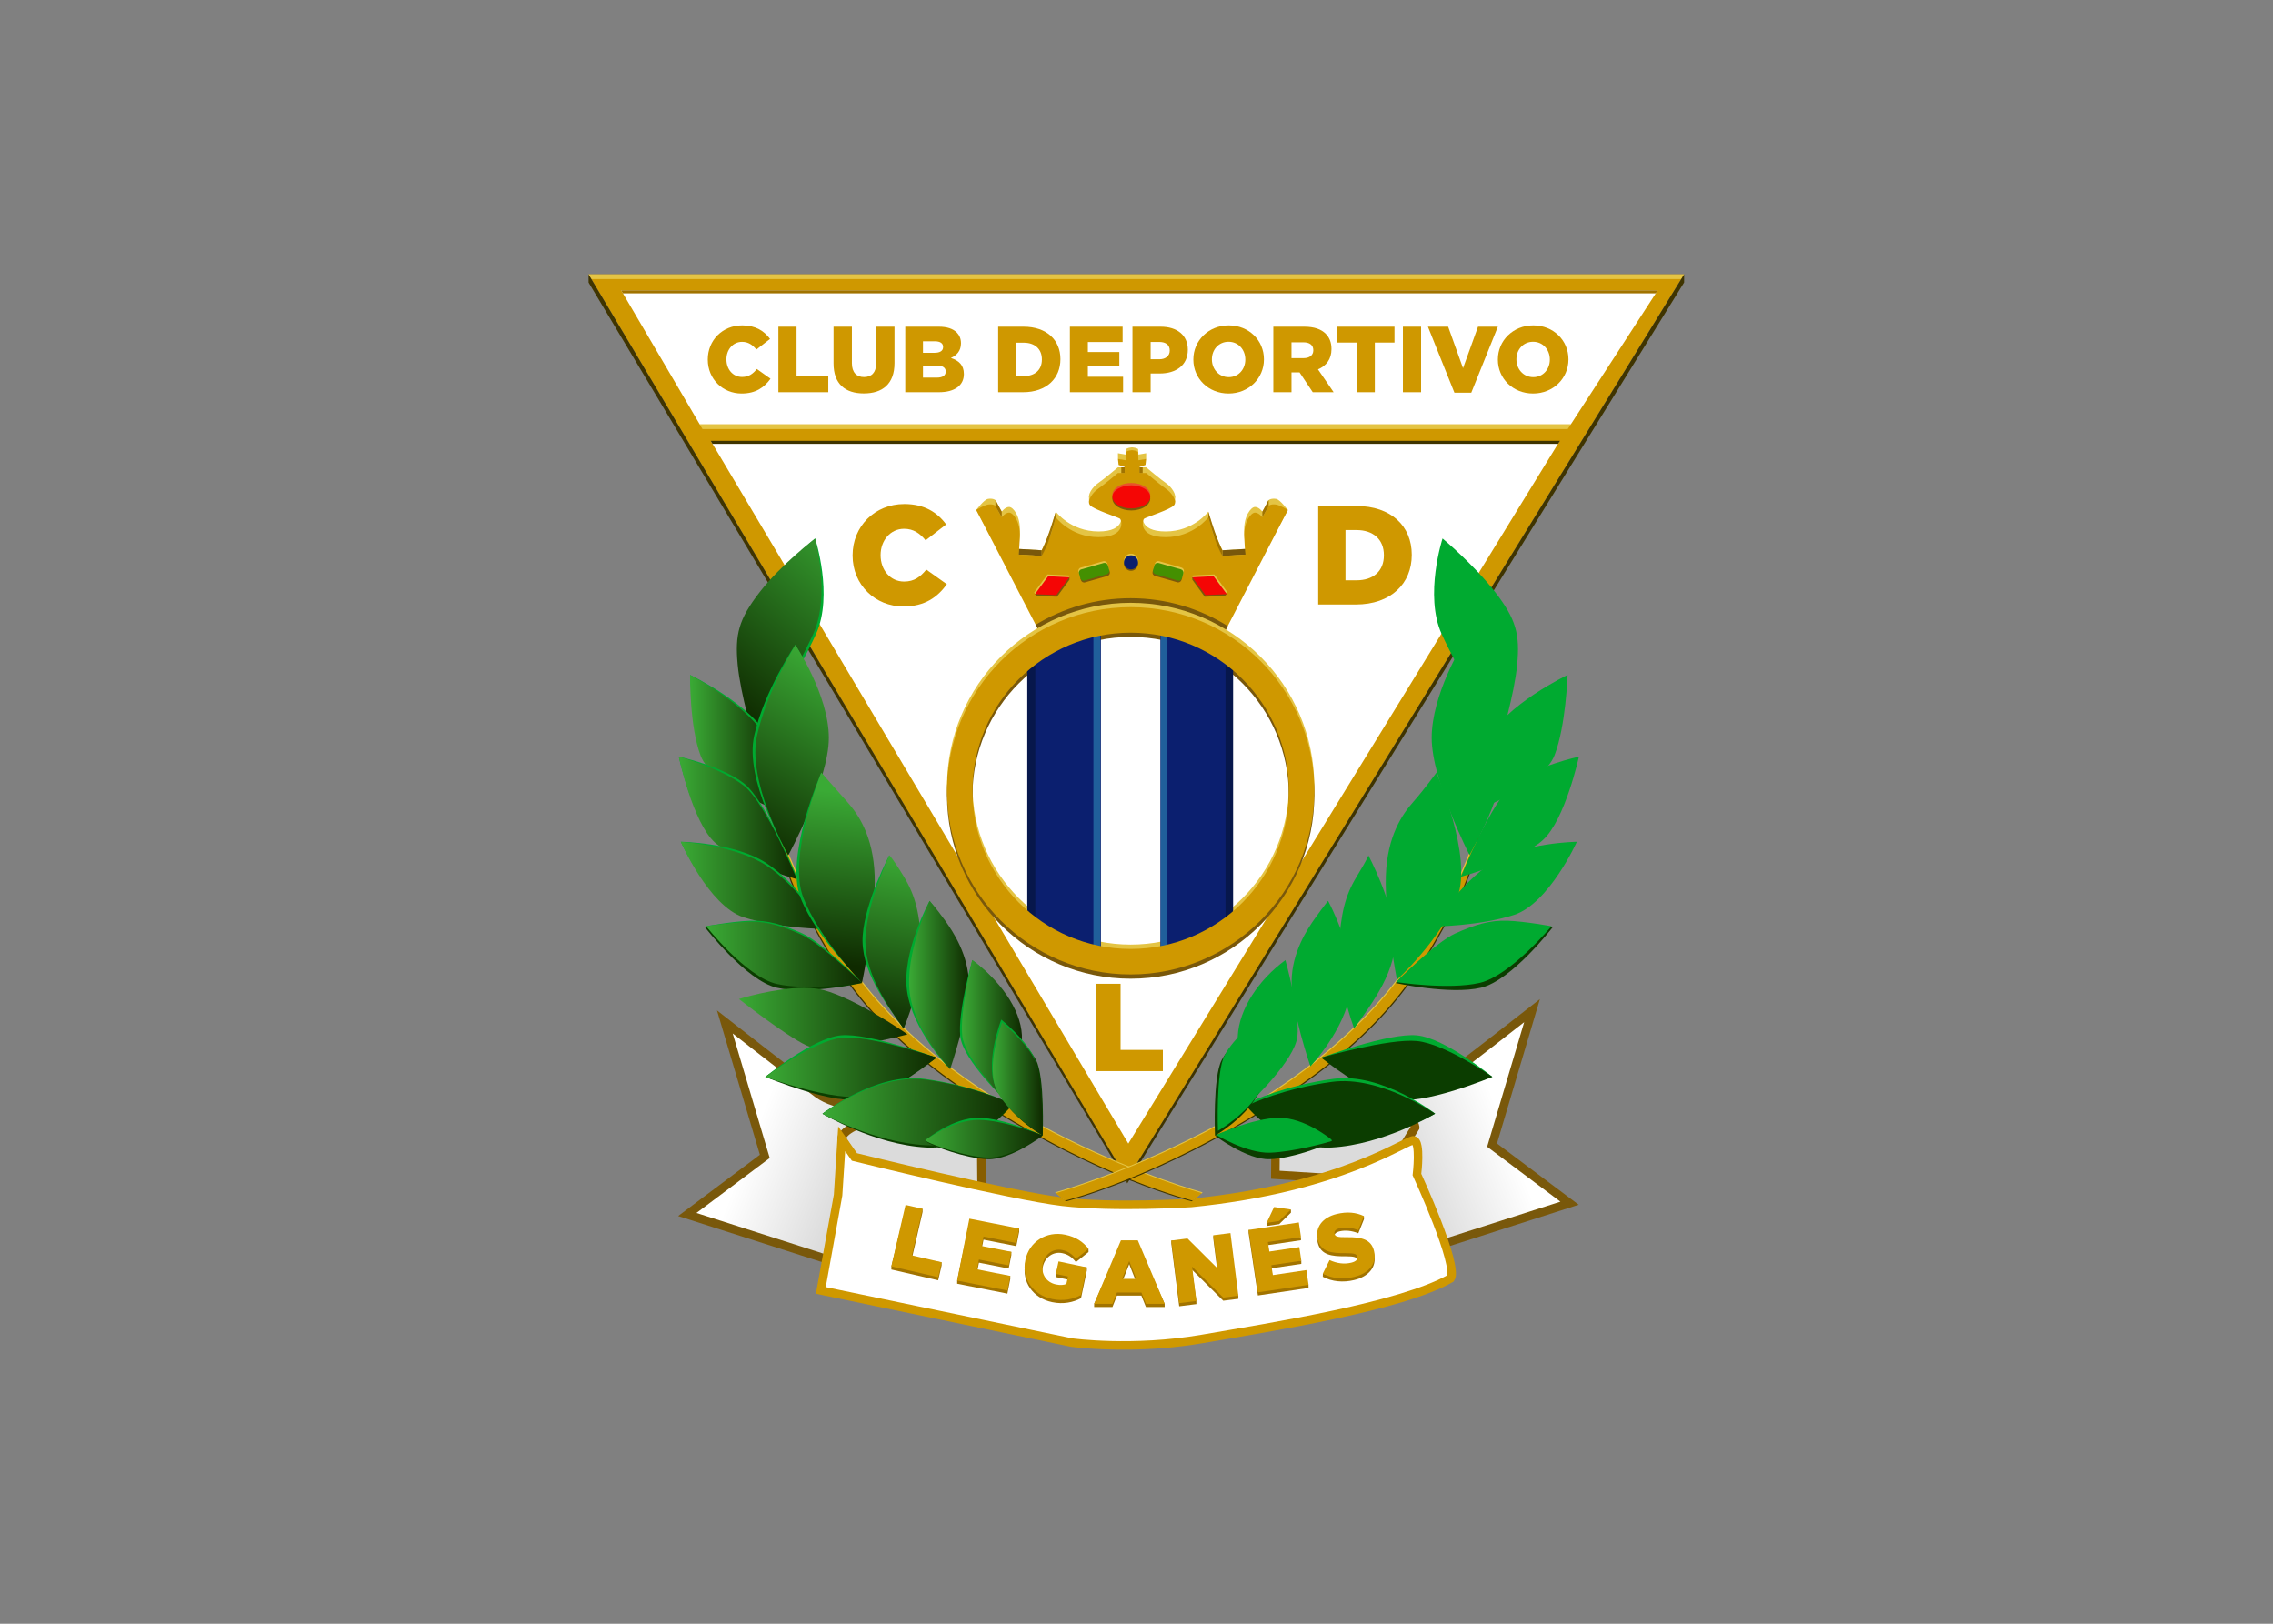 <svg clip-rule="evenodd" fill-rule="evenodd" stroke-miterlimit="10" viewBox="0 0 560 400" xmlns="http://www.w3.org/2000/svg" xmlns:xlink="http://www.w3.org/1999/xlink"><rect x="0" y="0" width="560" height="400" fill="#808080" stroke="none"/><linearGradient id="a" gradientTransform="matrix(52.154 -20.278 20.278 52.154 84.118 108.956)" gradientUnits="userSpaceOnUse" x1="0" x2="1" y1="0" y2="0"><stop offset="0" stop-color="#fff"/><stop offset="1" stop-color="#dadada"/></linearGradient><linearGradient id="b"><stop offset="0" stop-color="#3aaa35"/><stop offset="1" stop-color="#0f2a00"/></linearGradient><linearGradient id="c" gradientTransform="matrix(-72.358 -86.229 86.229 -72.358 142.541 416.821)" gradientUnits="userSpaceOnUse" x1="0" x2="1" xlink:href="#b" y1="0" y2="0"/><linearGradient id="d" gradientUnits="userSpaceOnUse" x1="51.901" x2="96.548" xlink:href="#b" y1="310.529" y2="310.529"/><linearGradient id="e" gradientUnits="userSpaceOnUse" x1="46.144" x2="106.488" xlink:href="#b" y1="271.793" y2="271.793"/><linearGradient id="f" gradientUnits="userSpaceOnUse" x1="47.188" x2="121.056" xlink:href="#b" y1="237.289" y2="237.289"/><linearGradient id="g" gradientUnits="userSpaceOnUse" x1="76.878" x2="163.004" xlink:href="#b" y1="169.511" y2="169.511"/><linearGradient id="h" gradientUnits="userSpaceOnUse" x1="90.34" x2="177.876" xlink:href="#b" y1="144.362" y2="144.362"/><linearGradient id="i" gradientTransform="matrix(97.76 -2.457 2.457 97.76 119.64 122.711)" gradientUnits="userSpaceOnUse" x1="0" x2="1" xlink:href="#b" y1="0" y2="0"/><linearGradient id="j" gradientTransform="matrix(-52.342 -87.71 87.71 -52.342 128.94 348.4)" gradientUnits="userSpaceOnUse" x1="0" x2="1" xlink:href="#b" y1="0" y2="0"/><linearGradient id="k" gradientTransform="matrix(-9.448 -87.196 87.196 -9.448 131.734 284.565)" gradientUnits="userSpaceOnUse" x1="0" x2="1" xlink:href="#b" y1="0" y2="0"/><linearGradient id="l" gradientTransform="matrix(-15.665 -88.279 88.279 -15.665 164.18 251.633)" gradientUnits="userSpaceOnUse" x1="0" x2="1" xlink:href="#b" y1="0" y2="0"/><linearGradient id="m" gradientUnits="userSpaceOnUse" x1="163.845" x2="194.449" xlink:href="#b" y1="186.359" y2="186.359"/><linearGradient id="n" gradientUnits="userSpaceOnUse" x1="190.862" x2="221.565" xlink:href="#b" y1="163.047" y2="163.047"/><linearGradient id="o" gradientUnits="userSpaceOnUse" x1="206.612" x2="232.02" xlink:href="#b" y1="138.524" y2="138.524"/><linearGradient id="p" gradientUnits="userSpaceOnUse" x1="171.985" x2="232.13" xlink:href="#b" y1="107.825" y2="107.825"/><linearGradient id="q" gradientUnits="userSpaceOnUse" x1="60.181" x2="139.747" xlink:href="#b" y1="202.091" y2="202.091"/><g transform="matrix(.482 0 0 -.482 145 332.493)"><g transform="matrix(-1 0 0 1 551.928 5.77)"><path d="m90.096 98.81-39.612-29.705 71.492-22.905 20.735 78.915s-15.165-1.862-25.686 5.88c-10.526 7.732-47.356 36.512-47.356 36.512z" fill="url(#a)" fill-rule="nonzero"/><path d="m142.713 125.112s-15.164-1.856-25.691 5.881c-10.52 7.737-47.351 36.511-47.351 36.511l20.428-68.697-39.618-29.705 71.498-22.899z" fill="none" stroke="#79580b" stroke-width="4.35"/><path d="m200.59 123.255.307-39.61-54.471-3.4-17.021 27.536s-.619 5.263 15.783 9.594c16.403 4.331 55.402 5.88 55.402 5.88" fill="#dbdbdb" fill-rule="nonzero"/><path d="m200.59 123.255.307-39.61-54.471-3.4-17.021 27.536s-.619 5.263 15.783 9.594c16.403 4.331 55.402 5.88 55.402 5.88z" fill="none" stroke="#875d00" stroke-width="4.35"/></g><path d="m90.096 98.81-39.612-29.705 71.492-22.905 20.735 78.915s-15.165-1.862-25.686 5.88c-10.526 7.732-47.356 36.512-47.356 36.512z" fill="url(#a)" fill-rule="nonzero"/><path d="m142.713 125.112s-15.164-1.856-25.691 5.881c-10.52 7.737-47.351 36.511-47.351 36.511l20.428-68.697-39.618-29.705 71.498-22.899z" fill="none" stroke="#79580b" stroke-width="4.35"/><path d="m200.59 123.255.307-39.61-54.471-3.4-17.021 27.536s-.619 5.263 15.783 9.594c16.403 4.331 55.402 5.88 55.402 5.88" fill="#dbdbdb" fill-rule="nonzero"/><path d="m200.59 123.255.307-39.61-54.471-3.4-17.021 27.536s-.619 5.263 15.783 9.594c16.403 4.331 55.402 5.88 55.402 5.88z" fill="none" stroke="#875d00" stroke-width="4.35"/><g fill-rule="nonzero"><path d="m276.809.023c-18.012-.241-30.219 1.471-30.219 1.471l-.072.01-130.305 27.098 9.174 50.666 2.246 34.834 3.553-5.071 6.025-8.603c.705-.174 19.663-4.859 42.549-10.096 23.307-5.333 49.993-11.056 62.865-12.57 25.91-3.053 65.139-.595 65.186-.592 38.615 3.851 65.916 11.947 84.021 18.988 9.056 3.523 15.806 6.779 20.561 9.135 2.377 1.178 4.248 2.129 5.716 2.799.734.335 1.364.601 1.963.797.599.195 1.128.406 2.069.25 1.269-.212 2.173-1.135 2.664-1.989.49-.853.744-1.755.935-2.726.383-1.943.461-4.199.434-6.422-.051-4.11-.472-7.497-.541-8.076.352-.767 5.333-11.619 10.027-23.733 2.431-6.273 4.733-12.756 6.176-18.181.721-2.713 1.232-5.154 1.424-7.254.191-2.1.241-3.894-.864-5.551l-.283-.426-.441-.254c-12.906-7.42-35.67-13.523-59.871-18.713-24.201-5.189-49.753-9.362-67.688-12.453-13.602-2.344-26.498-3.193-37.304-3.338z" fill="#cf9800"/><path d="m266.961 4.428c12.105-.304 28.651.157 46.414 3.218 17.97 3.097 43.459 7.262 67.514 12.42 23.659 5.074 45.9 11.217 57.908 17.903.047.213.266.917.131 2.394-.155 1.694-.611 3.96-1.295 6.532-1.368 5.143-3.628 11.533-6.028 17.726-4.799 12.386-10.15 23.996-10.15 23.996l-.258.561.074.615s.503 4.13.553 8.262c.026 2.066-.075 4.139-.349 5.529-.104.525-.226.8-.332 1.057-.322-.118-.689-.259-1.227-.504-1.318-.602-3.195-1.553-5.592-2.741-4.794-2.375-11.695-5.704-20.916-9.291-18.441-7.172-46.174-15.379-85.217-19.267l-.039-.004-.039-.002s-39.301-2.533-65.996.611c-13.432 1.58-39.978 7.308-63.328 12.651s-43.404 10.297-43.404 10.297l-.793.195-3.416 4.877-1.467-22.725-8.461-46.742 126.006-26.201c.089-.012 7.673-1.065 19.707-1.367z" fill="#fff"/><path d="m162.041 72.411 8.669-.443.046-1.566-5.491-23.796 15.188-1.936.04-1.578-1.766-7.635-23.937 5.523.017 1.647 7.233 29.784z" fill="#a17300"/><path d="m194.672 65.368 25.436-3.463.023-1.567-1.465-7.413-16.777 3.315-.954-4.836 15.176-1.431.017-1.572-1.368-6.914-15.194 2.997-.993-5.018 16.999-1.799.006-1.556-1.477-7.459-25.679 5.069.022 1.607 6.229 30.04z" fill="#a17300"/><path d="m223.286 44.231.017.091c1.942 9.196 10.686 14.89 20.423 12.835 5.143-1.084 9.169-2.481 11.82-5.654.023-.642.023-.84.029-1.601l-6.456-5.137c-1.856 2.367-3.838 3.917-6.994 4.581-4.554.959-8.875-2.083-9.891-6.908l-.017-.091c-1.084-5.137 1.703-9.542 6.711-10.598 2.163-.46 3.884-.352 5.326.238l.812 3.838-6.178 1.299.04 1.624 1.312 4.78 14.455-1.459.017-1.595-2.987-14.158c-3.929-2.089-8.976-3.241-14.744-2.02-9.834 2.071-15.71 10.376-13.695 19.935" fill="#a17300"/><path d="m279.966 34.585-3.594 9.122-3.645-9.122zm-7.835 19.72h8.618l13.717-30.858.017-1.629h-9.589l-2.3 5.807h-12.49l-2.305-5.807h-9.357l.006 1.629z" fill="#a17300"/><path d="m297.872 54.192-.006 1.595 8.284-.551 15.307-15.252-2.141 16.916.034 1.595 12.758-30.875.028-1.618-7.727-.976-15.931 15.826 2.18-15.939.034-1.618-8.778-1.107z" fill="#a17300"/><path d="m359.002 71.66.023-1.607-6.018-5.881-6.427-.953.051 1.652zm-21.626-12.052-.011 1.601 26.764-3.633.028-1.618-16.913-2.52.727-4.876 16.334-3.054.023-1.64-15.318-2.277.755-5.063 18.225-3.332.034-1.635-25.896-3.854z" fill="#a17300"/><path d="m375.303 37.268.045 1.652c3.724-1.714 10.861 3.077 14.495 3.945 2.373.568 3.44 1.669 3.117 3.014l-.023.091c-.318 1.345-1.51 1.771-6.058 1.777-7.046-.068-12.65.584-14.177 6.999l-.023.085c-1.385 5.83 15.932 12.466 23.625 13.368.125-.817.062-.755.04-1.521l-2.885-7.181c-3.361 1.38-6.745 1.663-9.527 1.005-2.106-.505-2.935-1.601-2.657-2.77l.023-.085c.341-1.437 1.567-1.806 6.194-1.749 7.551.142 12.587-1.124 13.984-6.993l.023-.091c1.527-6.409-2.629-11.427-10.254-13.243-5.558-1.323-11.219-.823-15.943 1.697" fill="#a17300"/><path d="m162.041 74.011 8.715-2.01-5.491-23.796 15.228-3.513-1.766-7.635-23.937 5.523z" fill="#cf9800"/><path d="m194.672 66.967 25.459-5.029-1.465-7.413-16.777 3.315-.954-4.837 15.193-3.003-1.368-6.914-15.193 2.998-.994-5.018 17.004-3.355-1.476-7.459-25.68 5.069z" fill="#cf9800"/><path d="m223.286 45.832.017.09c1.942 9.196 10.686 14.89 20.423 12.835 5.547-1.169 9.118-3.667 11.849-7.255l-6.456-5.137c-1.856 2.367-3.838 3.917-6.994 4.581-4.554.959-8.875-2.083-9.891-6.908l-.017-.091c-1.084-5.137 1.703-9.542 6.711-10.598 2.163-.46 3.884-.352 5.326.238l.812 3.838-6.178 1.3 1.352 6.403 14.472-3.054-2.987-14.157c-3.929-2.089-8.976-3.242-14.744-2.021-9.834 2.072-15.71 10.376-13.695 19.936" fill="#cf9800"/><path d="m279.966 36.184-3.594 9.123-3.645-9.123zm-7.835 19.721h8.618l13.734-32.487h-9.589l-2.3 5.807h-12.49l-2.305-5.807h-9.357z" fill="#cf9800"/><path d="m297.872 55.792 8.278 1.044 15.307-15.253-2.141 16.916 8.784 1.107 4.036-32.004-7.727-.976-15.931 15.826 2.214-17.558-8.777-1.106z" fill="#cf9800"/><path d="m350.402 72.933 8.624-1.277-6.018-5.881-6.433-.959zm-13.025-11.722 25.663 3.821 1.119-7.476-16.914-2.521.721-4.876 15.324 2.282 1.033-6.97-15.318-2.282.755-5.058 17.141 2.549 1.124-7.516-25.895-3.86z" fill="#cf9800"/><path d="m375.303 38.868 3.463 6.936c3.724-1.72 7.443-2.208 11.077-1.339 2.373.567 3.44 1.669 3.117 3.014l-.023.091c-.318 1.345-1.51 1.771-6.058 1.776-7.046-.068-12.65.591-14.177 7l-.023.085c-1.385 5.829 2.226 11.143 9.76 12.936 5.337 1.272 9.845.829 13.905-1.089l-2.885-7.181c-3.361 1.379-6.745 1.663-9.527 1.005-2.106-.506-2.935-1.601-2.657-2.771l.023-.085c.341-1.436 1.567-1.805 6.194-1.748 7.551.142 12.588-1.124 13.984-6.994l.023-.09c1.527-6.409-2.629-11.427-10.254-13.244-5.558-1.322-11.219-.823-15.942 1.698" fill="#cf9800"/><path d="m549.847 545.86h-540.092l267.204-451.173z" fill="#fff"/><path d="m56.875 472.865-40.215 68.584h529.855l-44.472-68.584zm219.035-367.513-213.358 358.999h433.819zm-275.908 444.248 275.284-462.463 284.713 462.463z" fill="#cf9800"/><path d="m.025 549.598 1.431-2.395h557.033l1.51 2.395z" fill="#e4c444"/><path d="m56.797 472.952 1.436-2.412h442.267l1.618 2.395z" fill="#e4c444"/><path d="m16.663 541.449.902-1.567h527.948l1.004 1.567z" fill="#a17300"/><path d="m62.435 464.524.903-1.566h432.252l.999 1.566z" fill="#3f3400"/><path d="m275.286 87.139.091-2.128 284.623 460.459v4.127z" fill="#3f3400"/><path d="m275.374 85.011-275.351 460.408-.023 4.178 275.317-462.492" fill="#3f3400"/><path d="m60.948 506.016v.096c0 9.764 7.466 17.416 17.612 17.416 6.841 0 11.247-2.872 14.216-6.937l-6.989-5.409c-1.913 2.344-4.116 3.928-7.324 3.928-4.69 0-7.988-4.019-7.988-8.901v-.097c0-5.023 3.298-8.946 7.988-8.946 3.497 0 5.553 1.624 7.563 4.065l6.989-4.979c-3.163-4.353-7.421-7.555-14.79-7.555-9.573 0-17.277 7.317-17.277 17.319" fill="#cf9800"/><path d="m97.038 522.859h9.283v-25.362h16.227v-8.135h-25.51z" fill="#cf9800"/><path d="m125.233 504.054v18.806h9.38v-18.613c0-4.836 2.441-7.129 6.177-7.129 3.775 0 6.217 2.196 6.217 6.891v18.851h9.385v-18.567c0-10.763-6.177-15.548-15.699-15.548-9.476 0-15.46 4.83-15.46 15.309" fill="#cf9800"/><path d="m178.027 503.002h-7.08v-6.171h7.176c2.873 0 4.452 1.096 4.452 3.06v.097c0 1.816-1.437 3.014-4.548 3.014m3.208 9.519c0 1.868-1.488 2.873-4.213 2.873h-6.075v-5.887h5.837c2.821 0 4.451.959 4.451 2.923zm-19.338 10.337h17.186c4.207 0 7.176-1.05 9.141-2.963 1.34-1.391 2.152-3.162 2.152-5.455v-.097c0-3.877-2.203-6.176-5.167-7.464 4.065-1.34 6.648-3.639 6.648-8.186v-.096c0-5.739-4.689-9.23-12.683-9.23h-17.277z" fill="#cf9800"/><path d="m218.666 514.677v-17.08h3.781c5.598 0 9.283 3.059 9.283 8.469v.096c0 5.359-3.685 8.515-9.283 8.515zm-9.283 8.18h12.968c11.917 0 18.855-6.886 18.855-16.553v-.096c0-9.667-7.035-16.842-19.048-16.842h-12.775z" fill="#cf9800"/><path d="m246.047 522.859h26.946v-7.845h-17.759v-5.12h16.084v-7.323h-16.084v-5.313h17.997v-7.896h-27.184z" fill="#cf9800"/><path d="m291.758 506.208c3.253 0 5.314 1.771 5.314 4.405v.091c0 2.872-2.061 4.353-5.359 4.353h-4.406v-8.849zm-13.734 16.649h14.404c8.425 0 13.882-4.354 13.882-11.722v-.096c0-7.942-6.081-12.103-14.359-12.103h-4.644v-9.57h-9.283z" fill="#cf9800"/><path d="m335.697 506.016v.096c0 4.882-3.446 9.043-8.568 9.043-5.121 0-8.516-4.115-8.516-8.946v-.097c0-4.836 3.492-9.042 8.613-9.042 5.07 0 8.471 4.115 8.471 8.946m-26.56 0v.096c0 9.616 7.75 17.416 18.089 17.416s17.992-7.703 17.992-17.319v-.097c0-9.615-7.75-17.415-18.089-17.415s-17.992 7.703-17.992 17.319" fill="#cf9800"/><path d="m365.472 506.782c3.111 0 4.979 1.532 4.979 3.973v.091c0 2.679-1.964 4.025-5.03 4.025h-6.121v-8.089zm-15.46 16.076h15.84c5.121 0 8.664-1.34 10.912-3.588 1.965-1.964 2.97-4.496 2.97-7.799v-.097c0-5.166-2.731-8.566-6.893-10.337l7.994-11.671h-10.674l-6.75 10.144h-4.111v-10.144h-9.288z" fill="#cf9800"/><path d="m392.613 514.725h-10.004v8.134h29.342v-8.134h-10.055v-25.363h-9.283z" fill="#cf9800"/><path d="m416.257 489.363h9.283v33.497h-9.283z" fill="#cf9800"/><path d="m429.041 522.859h10.339l7.608-21.196 7.659 21.196h10.146l-13.592-33.735h-8.619z" fill="#cf9800"/><path d="m491.359 506.016v.096c0 4.882-3.446 9.043-8.567 9.043-5.122 0-8.517-4.115-8.517-8.946v-.097c0-4.836 3.492-9.042 8.613-9.042 5.07 0 8.471 4.115 8.471 8.946m-26.56 0v.096c0 9.616 7.75 17.416 18.089 17.416s17.992-7.703 17.992-17.319v-.097c0-9.615-7.749-17.415-18.088-17.415s-17.993 7.703-17.993 17.319" fill="#cf9800"/><path d="m134.974 405.889v.142c0 14.668 11.219 26.174 26.464 26.174 10.287 0 16.902-4.314 21.359-10.428l-10.498-8.123c-2.879 3.526-6.183 5.898-11.003 5.898-7.046 0-12.008-6.045-12.008-13.374v-.147c0-7.55 4.962-13.442 12.008-13.442 5.251 0 8.34 2.441 11.36 6.108l10.504-7.476c-4.752-6.545-11.151-11.359-22.222-11.359-14.387 0-25.964 11.001-25.964 26.027" fill="#cf9800"/><path d="m386.901 418.902v-25.669h5.684c8.414 0 13.949 4.604 13.949 12.727v.142c0 8.055-5.535 12.8-13.949 12.8zm-13.95 12.296h19.486c17.907 0 28.337-10.354 28.337-24.88v-.142c0-14.526-10.572-25.312-28.621-25.312h-19.202z" fill="#cf9800"/><path d="m259.583 187.008h12.366v-33.781h21.614v-10.836h-33.98z" fill="#cf9800"/><path d="m255.841 436.405v-3.247l2.197-.046z" fill="#e4c444"/><path d="m299.805 436.405v-3.247l-2.197-.046z" fill="#e4c444"/><path d="m357.414 429.109s-3.901 5.381-5.962 5.722c-2.061.34-3.946-.171-4.292-1.374-.341-1.198-2.748-5.149-2.748-5.149s-1.715 2.401-3.776 2.401c-2.055 0-5.836-4.802-5.49-12.352.341-7.555.687-9.099.687-9.099l-11.843-.687s-3.952 8.242-5.15 12.528c-1.204 4.292-2.061 7.209-2.061 7.209s-7.551-10.127-21.802-10.127c-14.245 0-11.843 8.754-10.98 9.44.857.687 13.387 4.638 15.272 6.869 1.891 2.231-1.544 6.693-4.116 8.407-2.577 1.714-10.129 8.066-10.129 8.066h-3.435v3.088l3.418 1.204.017 2.917-3.946-.687-.176 2.839s-.959.681-2.742.828v.029c-.125 0-.233-.011-.346-.011-.114 0-.222.011-.341.011v-.029c-1.788-.147-2.748-.828-2.748-.828l-.17-2.839-3.952.687.029-2.94 3.406-1.181v-3.088h-3.435s-7.551-6.352-10.123-8.066c-2.577-1.714-6.012-6.176-4.122-8.407 1.891-2.231 14.421-6.182 15.279-6.869.857-.686 3.259-9.44-10.987-9.44-14.245 0-21.801 10.127-21.801 10.127s-.858-2.917-2.056-7.209c-1.203-4.286-5.149-12.528-5.149-12.528l-11.849.687s.346 1.544.687 9.099c.346 7.55-3.43 12.352-5.491 12.352s-3.775-2.401-3.775-2.401-2.402 3.951-2.748 5.149c-.341 1.203-2.231 1.714-4.292 1.374-2.061-.341-5.973-5.666-5.973-5.666l31.72-58.348 47.891 4.093 47.89-4.093z" fill="#e4c444"/><path d="m323.989 408.573v-2.9l11.843.687v2.9z" fill="#79580b"/><path d="m219.797 409.26v-2.901l11.844-.687v2.901z" fill="#79580b"/><path d="m357.46 429.186s-3.946 2.401-6.007 2.747c-2.061.341-3.946-.17-4.292-1.373-.341-1.204-2.748-5.149-2.748-5.149s-1.715 2.401-3.776 2.401-5.836-4.802-5.49-12.358c.341-7.549.687-9.093.687-9.093l-11.843-.687s-3.952 8.236-5.15 12.528c-1.203 4.291-2.061 7.209-2.061 7.209s-7.551-10.127-21.802-10.127c-14.245 0-11.843 8.753-10.986 9.44.863.687 13.394 4.632 15.279 6.863 1.89 2.231-1.545 6.693-4.122 8.413-2.572 1.714-10.123 8.066-10.123 8.066h-3.435v3.088l3.088 1.027.347 3.088-3.952-.687-.17 4.292s-.96.681-2.748.829v.028c-.12 0-.227-.011-.341-.011s-.221.011-.341.011v-.028c-1.788-.148-2.748-.829-2.748-.829l-.17-4.292-3.952.687.347-3.088 3.088-1.027v-3.088h-3.435s-7.551-6.352-10.128-8.066c-2.572-1.72-6.007-6.182-4.117-8.413 1.885-2.231 14.416-6.176 15.279-6.863.857-.687 3.259-9.44-10.986-9.44-14.251 0-21.802 10.127-21.802 10.127s-.858-2.918-2.061-7.209c-1.198-4.292-5.15-12.528-5.15-12.528l-11.843.687s.346 1.544.687 9.093c.346 7.556-3.43 12.358-5.49 12.358-2.061 0-3.776-2.401-3.776-2.401s-2.407 3.945-2.748 5.149c-.346 1.203-2.231 1.714-4.292 1.373-2.061-.346-6.007-2.747-6.007-2.747l31.755-61.266 47.89 4.087 47.89-4.087z" fill="#cf9800"/><path d="m229.925 367.919 47.89 4.087 47.89-4.087 1.005 1.936c-14.404 9.003-31.402 14.225-49.61 14.225-17.749 0-34.361-4.95-48.532-13.544z" fill="#79580b"/><path d="m267.763 435.021c0 3.366 4.332 6.096 9.669 6.096 5.342 0 9.669-2.73 9.669-6.096s-4.327-6.097-9.669-6.097c-5.337 0-9.669 2.731-9.669 6.097" fill="#79580b"/><path d="m277.102 368.692c-44.575 0-80.843-36.256-80.843-80.827 0-44.567 36.268-80.828 80.843-80.828s80.843 36.261 80.843 80.828c0 44.571-36.268 80.827-80.843 80.827m0-174.688c-51.763 0-93.879 42.108-93.879 93.861 0 51.758 42.116 93.866 93.879 93.866 51.768 0 93.879-42.108 93.879-93.866 0-51.753-42.111-93.861-93.879-93.861" fill="#e4c444"/><path d="m277.102 364.296c-44.575 0-80.843-36.256-80.843-80.827 0-44.566 36.268-80.828 80.843-80.828s80.843 36.262 80.843 80.828c0 44.571-36.268 80.827-80.843 80.827m0-174.688c-51.763 0-93.879 42.108-93.879 93.861 0 51.758 42.116 93.866 93.879 93.866 51.768 0 93.879-42.108 93.879-93.866 0-51.753-42.111-93.861-93.879-93.861" fill="#79580b"/><path d="m261.89 197.817-36.944 13.901v147.952l36.944 12.682z" fill="#0b1f6f"/><path d="m329.256 214.369-36.944-16.553v174.535l36.944-12.414z" fill="#0b1f6f"/><path d="m325.574 214.105h3.883v135.753h-3.883z" fill="#07174c"/><path d="m224.263 214.105h4.116v135.753h-4.116z" fill="#07174c"/><path d="m258.068 199.897h3.543v166.037h-3.543z" fill="#205f9b"/><path d="m292.463 199.897h3.429v166.071h-3.429z" fill="#205f9b"/><path d="m277.102 366.469c-44.575 0-80.843-36.256-80.843-80.828 0-44.566 36.268-80.827 80.843-80.827s80.843 36.261 80.843 80.827c0 44.572-36.268 80.828-80.843 80.828m0-174.689c-51.763 0-93.879 42.109-93.879 93.861 0 51.758 42.116 93.867 93.879 93.867 51.768 0 93.879-42.109 93.879-93.867 0-51.752-42.111-93.861-93.879-93.861" fill="#cf9800"/><path d="m207.987 434.173v-2.912s.414-.755.908-1.743c.494-.993 2.322-4.11 2.322-4.11v2.901l-2.526 4.666s-.471 1.147-.704 1.198" fill="#a17300"/><path d="m347.628 434.173v-2.912s-.414-.755-.908-1.743c-.494-.993-2.322-4.11-2.322-4.11v2.901l2.526 4.666s.471 1.147.704 1.198" fill="#a17300"/><path d="m267.763 436.862c0 3.366 4.332 6.097 9.669 6.097 5.342 0 9.669-2.731 9.669-6.097s-4.327-6.096-9.669-6.096c-5.337 0-9.669 2.73-9.669 6.096" fill="#e94f2b"/><path d="m238.85 428.309v-2.901s-2.958-10.938-4.894-15.156c-1.913-4.172-2.316-4.575-2.316-4.575v2.895s2.265 3.343 7.21 19.737" fill="#a17300"/><path d="m316.789 428.309v-2.901s2.958-10.938 4.894-15.156c1.913-4.172 2.316-4.575 2.316-4.575v2.895s-2.265 3.343-7.21 19.737" fill="#a17300"/><path d="m267.763 435.868c0 3.252 4.332 5.886 9.669 5.886 5.342 0 9.669-2.634 9.669-5.886 0-3.253-4.327-5.893-9.669-5.893-5.337 0-9.669 2.64-9.669 5.893" fill="#f50605"/><path d="m273.684 401.665c0 1.981 1.607 3.593 3.594 3.593 1.981 0 3.594-1.612 3.594-3.593 0-1.982-1.613-3.594-3.594-3.594-1.987 0-3.594 1.612-3.594 3.594" fill="#79580b"/><path d="m252.155 397.904 11.457 3.27c.903.256 1.845-.267 2.101-1.169l.704-2.458c.255-.903-.267-1.845-1.17-2.1l-11.457-3.27c-.903-.256-1.845.267-2.101 1.169l-.704 2.458c-.255.903.267 1.845 1.17 2.1" fill="#79580b"/><path d="m229.186 385.254 5.752 8.798 10.884-.522-6.336-8.685z" fill="#79580b"/><path d="m302.586 397.942-11.457 3.27c-.903.255-1.845-.267-2.101-1.17l-.704-2.458c-.255-.902.267-1.845 1.17-2.1l11.457-3.27c.903-.255 1.845.267 2.101 1.17l.704 2.458c.255.902-.267 1.844-1.17 2.1" fill="#79580b"/><path d="m273.684 403.255c0 1.981 1.607 3.593 3.594 3.593 1.981 0 3.594-1.612 3.594-3.593 0-1.982-1.613-3.594-3.594-3.594-1.987 0-3.594 1.612-3.594 3.594" fill="#e4c444"/><path d="m251.617 399.7 11.458 3.27c.903.256 1.845-.267 2.101-1.169l.704-2.458c.255-.903-.267-1.845-1.17-2.1l-11.457-3.27c-.903-.256-1.846.267-2.101 1.169l-.704 2.458c-.256.903.267 1.845 1.169 2.1" fill="#e4c444"/><path d="m227.835 387.069 6.745 9.151 10.884-.523-6.745-9.15z" fill="#e4c444"/><path d="m303.08 399.718-11.457 3.27c-.903.255-1.845-.267-2.101-1.17l-.704-2.458c-.255-.902.267-1.844 1.17-2.1l11.457-3.269c.903-.256 1.845.266 2.101 1.169l.704 2.458c.255.902-.267 1.845-1.17 2.1" fill="#e4c444"/><path d="m227.835 387.069.357-.908.835.812-.159.363z" fill="#e4c444"/><path d="m245.465 395.7.357-.908-1.016-.216-.386.454z" fill="#e4c444"/><path d="m229.209 385.254-1.016.908 17.629 8.634v-1.266z" fill="#79580b"/><path d="m273.684 402.413c0 1.981 1.607 3.593 3.594 3.593 1.981 0 3.594-1.612 3.594-3.593s-1.613-3.594-3.594-3.594c-1.987 0-3.594 1.613-3.594 3.594" fill="#0b1f6f"/><path d="m251.868 398.81 11.458 3.27c.903.255 1.845-.267 2.1-1.169l.705-2.458c.255-.903-.267-1.845-1.17-2.101l-11.457-3.269c-.903-.256-1.846.267-2.101 1.169l-.704 2.458c-.256.903.267 1.845 1.169 2.1" fill="#449001"/><path d="m228.193 386.163 6.745 9.151 10.884-.523-6.745-9.15z" fill="#f50605"/><path d="m325.237 385.254-5.751 8.798-10.884-.522 6.336-8.685z" fill="#79580b"/><path d="m326.589 387.069-6.745 9.151-10.884-.523 6.745-9.15z" fill="#e4c444"/><path d="m326.589 387.069-.358-.908-.834.812.159.363z" fill="#e4c444"/><path d="m308.959 395.7-.357-.908 1.016-.216.386.454z" fill="#e4c444"/><path d="m325.214 385.254 1.017.908-17.629 8.634v-1.266z" fill="#79580b"/><path d="m326.231 386.163-6.745 9.151-10.884-.523 6.745-9.15z" fill="#f50605"/><path d="m302.825 398.81-11.458 3.27c-.902.255-1.845-.267-2.1-1.169l-.704-2.458c-.256-.903.267-1.845 1.169-2.101l11.458-3.269c.902-.256 1.845.267 2.1 1.169l.704 2.458c.256.903-.267 1.845-1.169 2.1" fill="#449001"/><path d="m281.59 448.061h1.641v2.901h-1.641z" fill="#a17300"/><path d="m272.319 448.061h1.72v2.901h-1.72z" fill="#a17300"/><path d="m308.281 75.83 4.707 3.848s-123.261 33.809-180.61 116.817c-57.349 83.013-38.091 122.811-38.091 122.811s-5.132-55.199 13.7-90.291c18.827-35.086 33.339-64.008 92.868-102.693 59.922-38.941 107.426-50.492 107.426-50.492" fill="#3f3400"/><path d="m309.186 76.554 4.707 3.849s-123.26 33.809-180.609 116.816c-57.35 83.013-38.091 122.811-38.091 122.811s-5.133-55.198 13.7-90.29c18.827-35.087 33.338-64.008 92.868-102.694 59.921-38.94 107.425-50.492 107.425-50.492" fill="#e4c444"/><path d="m308.778 76.2 4.706 3.848s-123.26 33.81-180.609 116.817c-57.35 83.013-38.085 122.811-38.085 122.811s-5.139-55.199 13.694-90.291c18.827-35.086 33.339-64.008 92.868-102.693 59.921-38.941 107.426-50.492 107.426-50.492" fill="#cf9800"/><path d="m86.127 311.76s-7.001 22.933-8.449 38.385c-1.453 15.451.483 23.177 11.344 37.175 10.867 14.004 26.804 27.281 26.804 27.281s9.414-28.973.483-48.766c-8.937-19.794-30.182-54.075-30.182-54.075" fill="#00aa30"/><path d="m87.576 387.317c-10.867-13.998-12.798-21.724-11.35-37.175 1.448-15.452 8.448-38.385 8.448-38.385s21.246 34.281 30.188 54.08c8.931 19.794.931 48.727.931 48.727s-17.35-13.243-28.217-27.247" fill="url(#c)"/><path d="m96.309 276.612s-31.942 12.283-37.733 27.201c-5.792 14.912-6.672 41.058-6.672 41.058s31.943-15.264 40.72-33.162c8.772-17.903 3.685-35.097 3.685-35.097" fill="#00aa30"/><path d="m57.342 303.458c5.797-14.912 37.739-27.201 37.739-27.201s5.087 17.199-3.684 35.097c-8.778 17.904-39.488 33.446-39.488 33.446s-.358-26.424 5.433-41.342" fill="url(#d)"/><path d="m106.488 241.691s-15.619 38.782-27.031 47.728c-11.406 8.952-33.344 13.692-33.344 13.692s7.017-32.288 18.429-42.642c11.406-10.354 41.946-18.778 41.946-18.778" fill="#00aa30"/><path d="m46.141 303.118s6.994-33.525 18.401-43.879c11.406-10.354 41.946-18.773 41.946-18.773s-15.619 38.777-27.031 47.728c-11.401 8.947-33.316 14.924-33.316 14.924z" fill="url(#e)"/><path d="m121.056 216.247s-14.041 21.934-30.188 32.464-43.7 10.882-43.7 10.882 14.216-31.59 32.118-37.38c17.901-5.79 41.77-5.966 41.77-5.966" fill="#00aa30"/><path d="m47.185 259.556s14.194-32.781 32.101-38.571c17.896-5.79 41.765-5.966 41.765-5.966s-14.035 21.934-30.182 32.458c-16.147 10.53-43.684 12.079-43.684 12.079z" fill="url(#f)"/><path d="m139.84 187.395s-20.979 18.307-31.159 22.865c-10.179 4.564-17.725 6.846-26.855 6.494-9.123-.352-22.267-.885-22.267-.885s20.865-27.191 36.66-30.875 43.621 2.401 43.621 2.401" fill="#0b3d00"/><path d="m139.592 187.89s-20.11 20.287-30.289 24.846c-10.18 4.564-17.726 6.846-26.855 6.494-9.124-.352-22.291-2.805-22.291-2.805s20.888-25.271 36.683-28.955 42.752.42 42.752.42" fill="#00aa30"/><path d="m76.879 179.234s23.454-18.454 34.474-23.705c11.026-5.256 51.649 5.637 51.649 5.637-.255.38-30.369 21.02-46.266 23.325-2.101.3-4.349.437-6.66.437-15.154 0-33.197-5.694-33.197-5.694" fill="url(#g)"/><path d="m177.709 149.287s-21.234-14.509-36.49-18.222c-15.25-3.718-50.843 8.373-50.843 8.373s24.056 19.817 38.54 21.224c14.483 1.408 48.793-11.375 48.793-11.375" fill="#00aa30"/><path d="m177.848 149.287s-21.376-17.404-36.626-21.122c-15.25-3.719-50.848 11.307-50.848 11.307s24.061 16.882 38.545 18.29c14.483 1.413 48.929-8.475 48.929-8.475" fill="#0b3d00"/><path d="m129.556 159.429c-14.484-1.408-39.215-19.993-39.215-19.993s36.274-13.322 51.518-9.61c15.256 3.724 36.013 19.482 36.013 19.482s-30.046 10.246-45.631 10.246c-.948 0-1.845-.046-2.685-.125" fill="url(#h)"/><path d="m213.273 127.073s-16.942 7.987-41.691 11.381c-24.748 3.395-52.006-17.813-52.006-17.813s25.481-14.287 52.171-15.718c26.69-1.425 45.08 23.07 45.08 23.07z" fill="#00aa30"/><path d="m214.116 125.506s-16.942 7.986-41.691 11.381c-24.748 3.395-52.761-16.274-52.761-16.274s26.236-15.827 52.926-17.257c26.69-1.425 45.08 23.069 45.08 23.069z" fill="#0b3d00"/><path d="m119.586 120.579s26.23-14.645 52.915-16.076c26.69-1.425 45.08 23.069 45.08 23.069l-3.549-.919s-16.947 7.987-41.69 11.381c-1.868.256-3.747.369-5.632.369-23.176.006-47.124-17.824-47.124-17.824" fill="url(#i)"/><path d="m232.198 109.489s-16.181-12.494-28.025-12.114c-11.843.381-27.95 6.88-30.068 8.084-1.238.698-2.095 1.521-2.095 1.521s14.319 10.195 27.547 10.07c13.235-.125 32.641-7.561 32.641-7.561" fill="#0b3d00"/><path d="m231.534 109.801s-15.625-9.491-27.469-9.111c-11.843.381-29.33 5.206-31.363 5.898-.738.256.176 1.016.176 1.016s13.365 11.041 26.6 10.916c13.234-.125 32.056-8.719 32.056-8.719" fill="#00aa30"/><path d="m102.047 252.797s19.332 37.959 19.332 59.927-15.698 47.557-15.698 47.557-15.931-23.654-21.002-46.348c-5.075-22.689 15.194-56.788 17.368-61.136" fill="#00aa30"/><path d="m86.128 313.937c-5.07-22.694 13.745-56.98 15.92-61.329 0 0 20.78 38.146 20.78 60.114s-17.095 47.507-17.095 47.507-14.535-23.603-19.605-46.292" fill="url(#j)"/><path d="m139.134 188.994s6.399 33.054 5.672 53.33c-.727 20.277-8.448 31.386-14.006 37.658-5.553 6.278-11.849 14.946-11.849 14.946s-18.816-42.948-10.606-63.951 30.789-41.983 30.789-41.983" fill="#00aa30"/><path d="m109.798 230.981c8.209-21.003 29.977-43.556 29.977-43.556s7.205 34.621 6.478 54.898c-.721 20.276-8.448 31.385-14 37.658-5.553 6.278-13.28 14.968-13.28 14.968s-17.391-42.971-9.175-63.968" fill="url(#k)"/><path d="m161.029 164.176s9.181 24.766 7.915 41.79c-1.266 17.018-3.077 25.709-9.238 35.847-6.154 10.138-5.972 10.842-5.972 10.842s-12.315-23.336-13.587-40.899c-1.266-17.563 11.287-34.184 20.882-47.58" fill="#00aa30"/><path d="m141.598 211.76c-1.266-17.568 9.833-34.303 19.434-47.699 0 0 10.629 24.88 9.363 41.904-1.267 17.018-3.083 25.709-9.238 35.847-6.154 10.138-7.426 10.865-7.426 10.865s-10.861-23.359-12.133-40.917" fill="url(#l)"/><path d="m183.384 144.826s9.805 28.637 9.612 43.442c-.193 14.798-7.88 26.52-12.303 32.674-4.423 6.147-6.342 8.458-6.342 8.458s-14.421-26.334-11.537-46.133c2.885-19.8 20.57-38.441 20.57-38.441" fill="#00aa30"/><path d="m164.263 181.823c2.884-19.806 20.57-38.447 20.57-38.447s9.805 28.643 9.612 43.442c-.188 14.799-7.881 26.526-12.304 32.674-4.422 6.153-7.789 9.849-7.789 9.849s-12.973-27.724-10.089-47.518" fill="url(#m)"/><path d="m196.153 199.106s-7.528-26.764-6.126-39.02c1.402-12.25 23.534-33.105 23.534-33.105s7.63 19.805 6.932 33.457c-.704 13.652-10.685 28.689-24.34 38.668" fill="#00aa30"/><path d="m191.055 160.422c1.408-12.255 22.415-33.434 22.415-33.434s8.75 20.129 8.051 33.786c-.698 13.647-11.724 28.354-25.384 38.328 0 0-6.478-26.424-5.082-38.68" fill="url(#n)"/><path d="m232.154 109.402s1.175 29.989-3.447 38.663c-4.627 8.668-16.187 18.108-16.187 18.108s-9.254-23.507-2.123-36.029 21.757-20.742 21.757-20.742" fill="#0b3d00"/><path d="m230.638 111.872s1.158 30.057-3.469 38.731c-4.628 8.668-16.187 18.108-16.187 18.108s-9.255-23.507-2.124-36.029c7.132-12.522 21.78-20.81 21.78-20.81" fill="#00aa30"/><path d="m209.309 131.228c7.136-12.522 22.71-21.44 22.71-21.44s.221 30.693-4.4 39.361c-4.627 8.673-16.187 18.113-16.187 18.113s-9.249-23.506-2.123-36.034" fill="url(#o)"/><path d="m199.231 117.468c-13.166 0-27.247-10.467-27.247-10.467s-.022 0 2.027-1.124c1.879-1.033 18.271-7.311 30.12-7.686 11.849-.38 28.002 11.393 28.002 11.393s-19.429 7.759-32.664 7.884z" fill="url(#p)"/><path d="m81.75 218.703c-9.129-.346-21.569-2.282-21.569-2.282s20.161-25.794 35.956-29.478c15.801-3.684 43.61.573 43.61.573s-20.967 20.135-31.147 24.699c-9.499 4.257-16.704 6.522-25.038 6.522-.597 0-1.198-.012-1.812-.034" fill="url(#q)"/><g transform="matrix(-1 0 0 1 552.343 0)"><path d="m308.281 75.83 4.707 3.848s-123.261 33.809-180.61 116.817c-57.349 83.013-38.091 122.811-38.091 122.811s-5.132-55.199 13.7-90.291c18.827-35.086 33.339-64.008 92.868-102.693 59.922-38.941 107.426-50.492 107.426-50.492" fill="#3f3400"/><path d="m309.186 76.554 4.707 3.849s-123.26 33.809-180.609 116.816c-57.35 83.013-38.091 122.811-38.091 122.811s-5.133-55.198 13.7-90.29c18.827-35.087 33.338-64.008 92.868-102.694 59.921-38.94 107.425-50.492 107.425-50.492" fill="#e4c444"/><path d="m308.778 76.2 4.706 3.848s-123.26 33.81-180.609 116.817c-57.35 83.013-38.085 122.811-38.085 122.811s-5.139-55.199 13.694-90.291c18.827-35.086 33.339-64.008 92.868-102.693 59.921-38.941 107.426-50.492 107.426-50.492" fill="#cf9800"/><path d="m86.127 311.76s-7.001 22.933-8.449 38.385c-1.453 15.451.483 23.177 11.344 37.175 10.867 14.004 26.804 27.281 26.804 27.281s9.414-28.973.483-48.766c-8.937-19.794-30.182-54.075-30.182-54.075" fill="#00aa30"/><path d="m87.576 387.317c-10.867-13.998-12.798-21.724-11.35-37.175 1.448-15.452 8.448-38.385 8.448-38.385s21.246 34.281 30.188 54.08c8.931 19.794.931 48.727.931 48.727s-17.35-13.243-28.217-27.247" fill="url(#c)"/><path d="m96.309 276.612s-31.942 12.283-37.733 27.201c-5.792 14.912-6.672 41.058-6.672 41.058s31.943-15.264 40.72-33.162c8.772-17.903 3.685-35.097 3.685-35.097" fill="#00aa30"/><path d="m57.342 303.458c5.797-14.912 37.739-27.201 37.739-27.201s5.087 17.199-3.684 35.097c-8.778 17.904-39.488 33.446-39.488 33.446s-.358-26.424 5.433-41.342" fill="url(#d)"/><path d="m106.488 241.691s-15.619 38.782-27.031 47.728c-11.406 8.952-33.344 13.692-33.344 13.692s7.017-32.288 18.429-42.642c11.406-10.354 41.946-18.778 41.946-18.778" fill="#00aa30"/><path d="m46.141 303.118s6.994-33.525 18.401-43.879c11.406-10.354 41.946-18.773 41.946-18.773s-15.619 38.777-27.031 47.728c-11.401 8.947-33.316 14.924-33.316 14.924z" fill="url(#e)"/><path d="m121.056 216.247s-14.041 21.934-30.188 32.464-43.7 10.882-43.7 10.882 14.216-31.59 32.118-37.38c17.901-5.79 41.77-5.966 41.77-5.966" fill="#00aa30"/><path d="m47.185 259.556s14.194-32.781 32.101-38.571c17.896-5.79 41.765-5.966 41.765-5.966s-14.035 21.934-30.182 32.458c-16.147 10.53-43.684 12.079-43.684 12.079z" fill="url(#f)"/><path d="m139.84 187.395s-20.979 18.307-31.159 22.865c-10.179 4.564-17.725 6.846-26.855 6.494-9.123-.352-22.267-.885-22.267-.885s20.865-27.191 36.66-30.875 43.621 2.401 43.621 2.401" fill="#0b3d00"/><path d="m139.592 187.89s-20.11 20.287-30.289 24.846c-10.18 4.564-17.726 6.846-26.855 6.494-9.124-.352-22.291-2.805-22.291-2.805s20.888-25.271 36.683-28.955 42.752.42 42.752.42" fill="#00aa30"/><path d="m76.879 179.234s23.454-18.454 34.474-23.705c11.026-5.256 51.649 5.637 51.649 5.637-.255.38-30.369 21.02-46.266 23.325-2.101.3-4.349.437-6.66.437-15.154 0-33.197-5.694-33.197-5.694" fill="url(#g)"/><path d="m177.709 149.287s-21.234-14.509-36.49-18.222c-15.25-3.718-50.843 8.373-50.843 8.373s24.056 19.817 38.54 21.224c14.483 1.408 48.793-11.375 48.793-11.375" fill="#00aa30"/><path d="m177.848 149.287s-21.376-17.404-36.626-21.122c-15.25-3.719-50.848 11.307-50.848 11.307s24.061 16.882 38.545 18.29c14.483 1.413 48.929-8.475 48.929-8.475" fill="#0b3d00"/><path d="m129.556 159.429c-14.484-1.408-39.215-19.993-39.215-19.993s36.274-13.322 51.518-9.61c15.256 3.724 36.013 19.482 36.013 19.482s-30.046 10.246-45.631 10.246c-.948 0-1.845-.046-2.685-.125" fill="url(#h)"/><path d="m213.273 127.073s-16.942 7.987-41.691 11.381c-24.748 3.395-52.006-17.813-52.006-17.813s25.481-14.287 52.171-15.718c26.69-1.425 45.08 23.07 45.08 23.07z" fill="#00aa30"/><path d="m214.116 125.506s-16.942 7.986-41.691 11.381c-24.748 3.395-52.761-16.274-52.761-16.274s26.236-15.827 52.926-17.257c26.69-1.425 45.08 23.069 45.08 23.069z" fill="#0b3d00"/><path d="m119.586 120.579s26.23-14.645 52.915-16.076c26.69-1.425 45.08 23.069 45.08 23.069l-3.549-.919s-16.947 7.987-41.69 11.381c-1.868.256-3.747.369-5.632.369-23.176.006-47.124-17.824-47.124-17.824" fill="url(#i)"/><path d="m232.198 109.489s-16.181-12.494-28.025-12.114c-11.843.381-27.95 6.88-30.068 8.084-1.238.698-2.095 1.521-2.095 1.521s14.319 10.195 27.547 10.07c13.235-.125 32.641-7.561 32.641-7.561" fill="#0b3d00"/><path d="m231.534 109.801s-15.625-9.491-27.469-9.111c-11.843.381-29.33 5.206-31.363 5.898-.738.256.176 1.016.176 1.016s13.365 11.041 26.6 10.916c13.234-.125 32.056-8.719 32.056-8.719" fill="#00aa30"/><path d="m102.047 252.797s19.332 37.959 19.332 59.927-15.698 47.557-15.698 47.557-15.931-23.654-21.002-46.348c-5.075-22.689 15.194-56.788 17.368-61.136" fill="#00aa30"/><path d="m86.128 313.937c-5.07-22.694 13.745-56.98 15.92-61.329 0 0 20.78 38.146 20.78 60.114s-17.095 47.507-17.095 47.507-14.535-23.603-19.605-46.292" fill="url(#j)"/><path d="m139.134 188.994s6.399 33.054 5.672 53.33c-.727 20.277-8.448 31.386-14.006 37.658-5.553 6.278-11.849 14.946-11.849 14.946s-18.816-42.948-10.606-63.951 30.789-41.983 30.789-41.983" fill="#00aa30"/><path d="m109.798 230.981c8.209-21.003 29.977-43.556 29.977-43.556s7.205 34.621 6.478 54.898c-.721 20.276-8.448 31.385-14 37.658-5.553 6.278-13.28 14.968-13.28 14.968s-17.391-42.971-9.175-63.968" fill="url(#k)"/><path d="m161.029 164.176s9.181 24.766 7.915 41.79c-1.266 17.018-3.077 25.709-9.238 35.847-6.154 10.138-5.972 10.842-5.972 10.842s-12.315-23.336-13.587-40.899c-1.266-17.563 11.287-34.184 20.882-47.58" fill="#00aa30"/><path d="m141.598 211.76c-1.266-17.568 9.833-34.303 19.434-47.699 0 0 10.629 24.88 9.363 41.904-1.267 17.018-3.083 25.709-9.238 35.847-6.154 10.138-7.426 10.865-7.426 10.865s-10.861-23.359-12.133-40.917" fill="url(#l)"/><path d="m183.384 144.826s9.805 28.637 9.612 43.442c-.193 14.798-7.88 26.52-12.303 32.674-4.423 6.147-6.342 8.458-6.342 8.458s-14.421-26.334-11.537-46.133c2.885-19.8 20.57-38.441 20.57-38.441" fill="#00aa30"/><path d="m164.263 181.823c2.884-19.806 20.57-38.447 20.57-38.447s9.805 28.643 9.612 43.442c-.188 14.799-7.881 26.526-12.304 32.674-4.422 6.153-7.789 9.849-7.789 9.849s-12.973-27.724-10.089-47.518" fill="url(#m)"/><path d="m196.153 199.106s-7.528-26.764-6.126-39.02c1.402-12.25 23.534-33.105 23.534-33.105s7.63 19.805 6.932 33.457c-.704 13.652-10.685 28.689-24.34 38.668" fill="#00aa30"/><path d="m191.055 160.422c1.408-12.255 22.415-33.434 22.415-33.434s8.75 20.129 8.051 33.786c-.698 13.647-11.724 28.354-25.384 38.328 0 0-6.478-26.424-5.082-38.68" fill="url(#n)"/><path d="m232.154 109.402s1.175 29.989-3.447 38.663c-4.627 8.668-16.187 18.108-16.187 18.108s-9.254-23.507-2.123-36.029 21.757-20.742 21.757-20.742" fill="#0b3d00"/><path d="m230.638 111.872s1.158 30.057-3.469 38.731c-4.628 8.668-16.187 18.108-16.187 18.108s-9.255-23.507-2.124-36.029c7.132-12.522 21.78-20.81 21.78-20.81" fill="#00aa30"/><path d="m209.309 131.228c7.136-12.522 22.71-21.44 22.71-21.44s.221 30.693-4.4 39.361c-4.627 8.673-16.187 18.113-16.187 18.113s-9.249-23.506-2.123-36.034" fill="url(#o)"/><path d="m199.231 117.468c-13.166 0-27.247-10.467-27.247-10.467s-.022 0 2.027-1.124c1.879-1.033 18.271-7.311 30.12-7.686 11.849-.38 28.002 11.393 28.002 11.393s-19.429 7.759-32.664 7.884z" fill="url(#p)"/><path d="m81.75 218.703c-9.129-.346-21.569-2.282-21.569-2.282s20.161-25.794 35.956-29.478c15.801-3.684 43.61.573 43.61.573s-20.967 20.135-31.147 24.699c-9.499 4.257-16.704 6.522-25.038 6.522-.597 0-1.198-.012-1.812-.034" fill="url(#q)"/></g></g></g></svg>